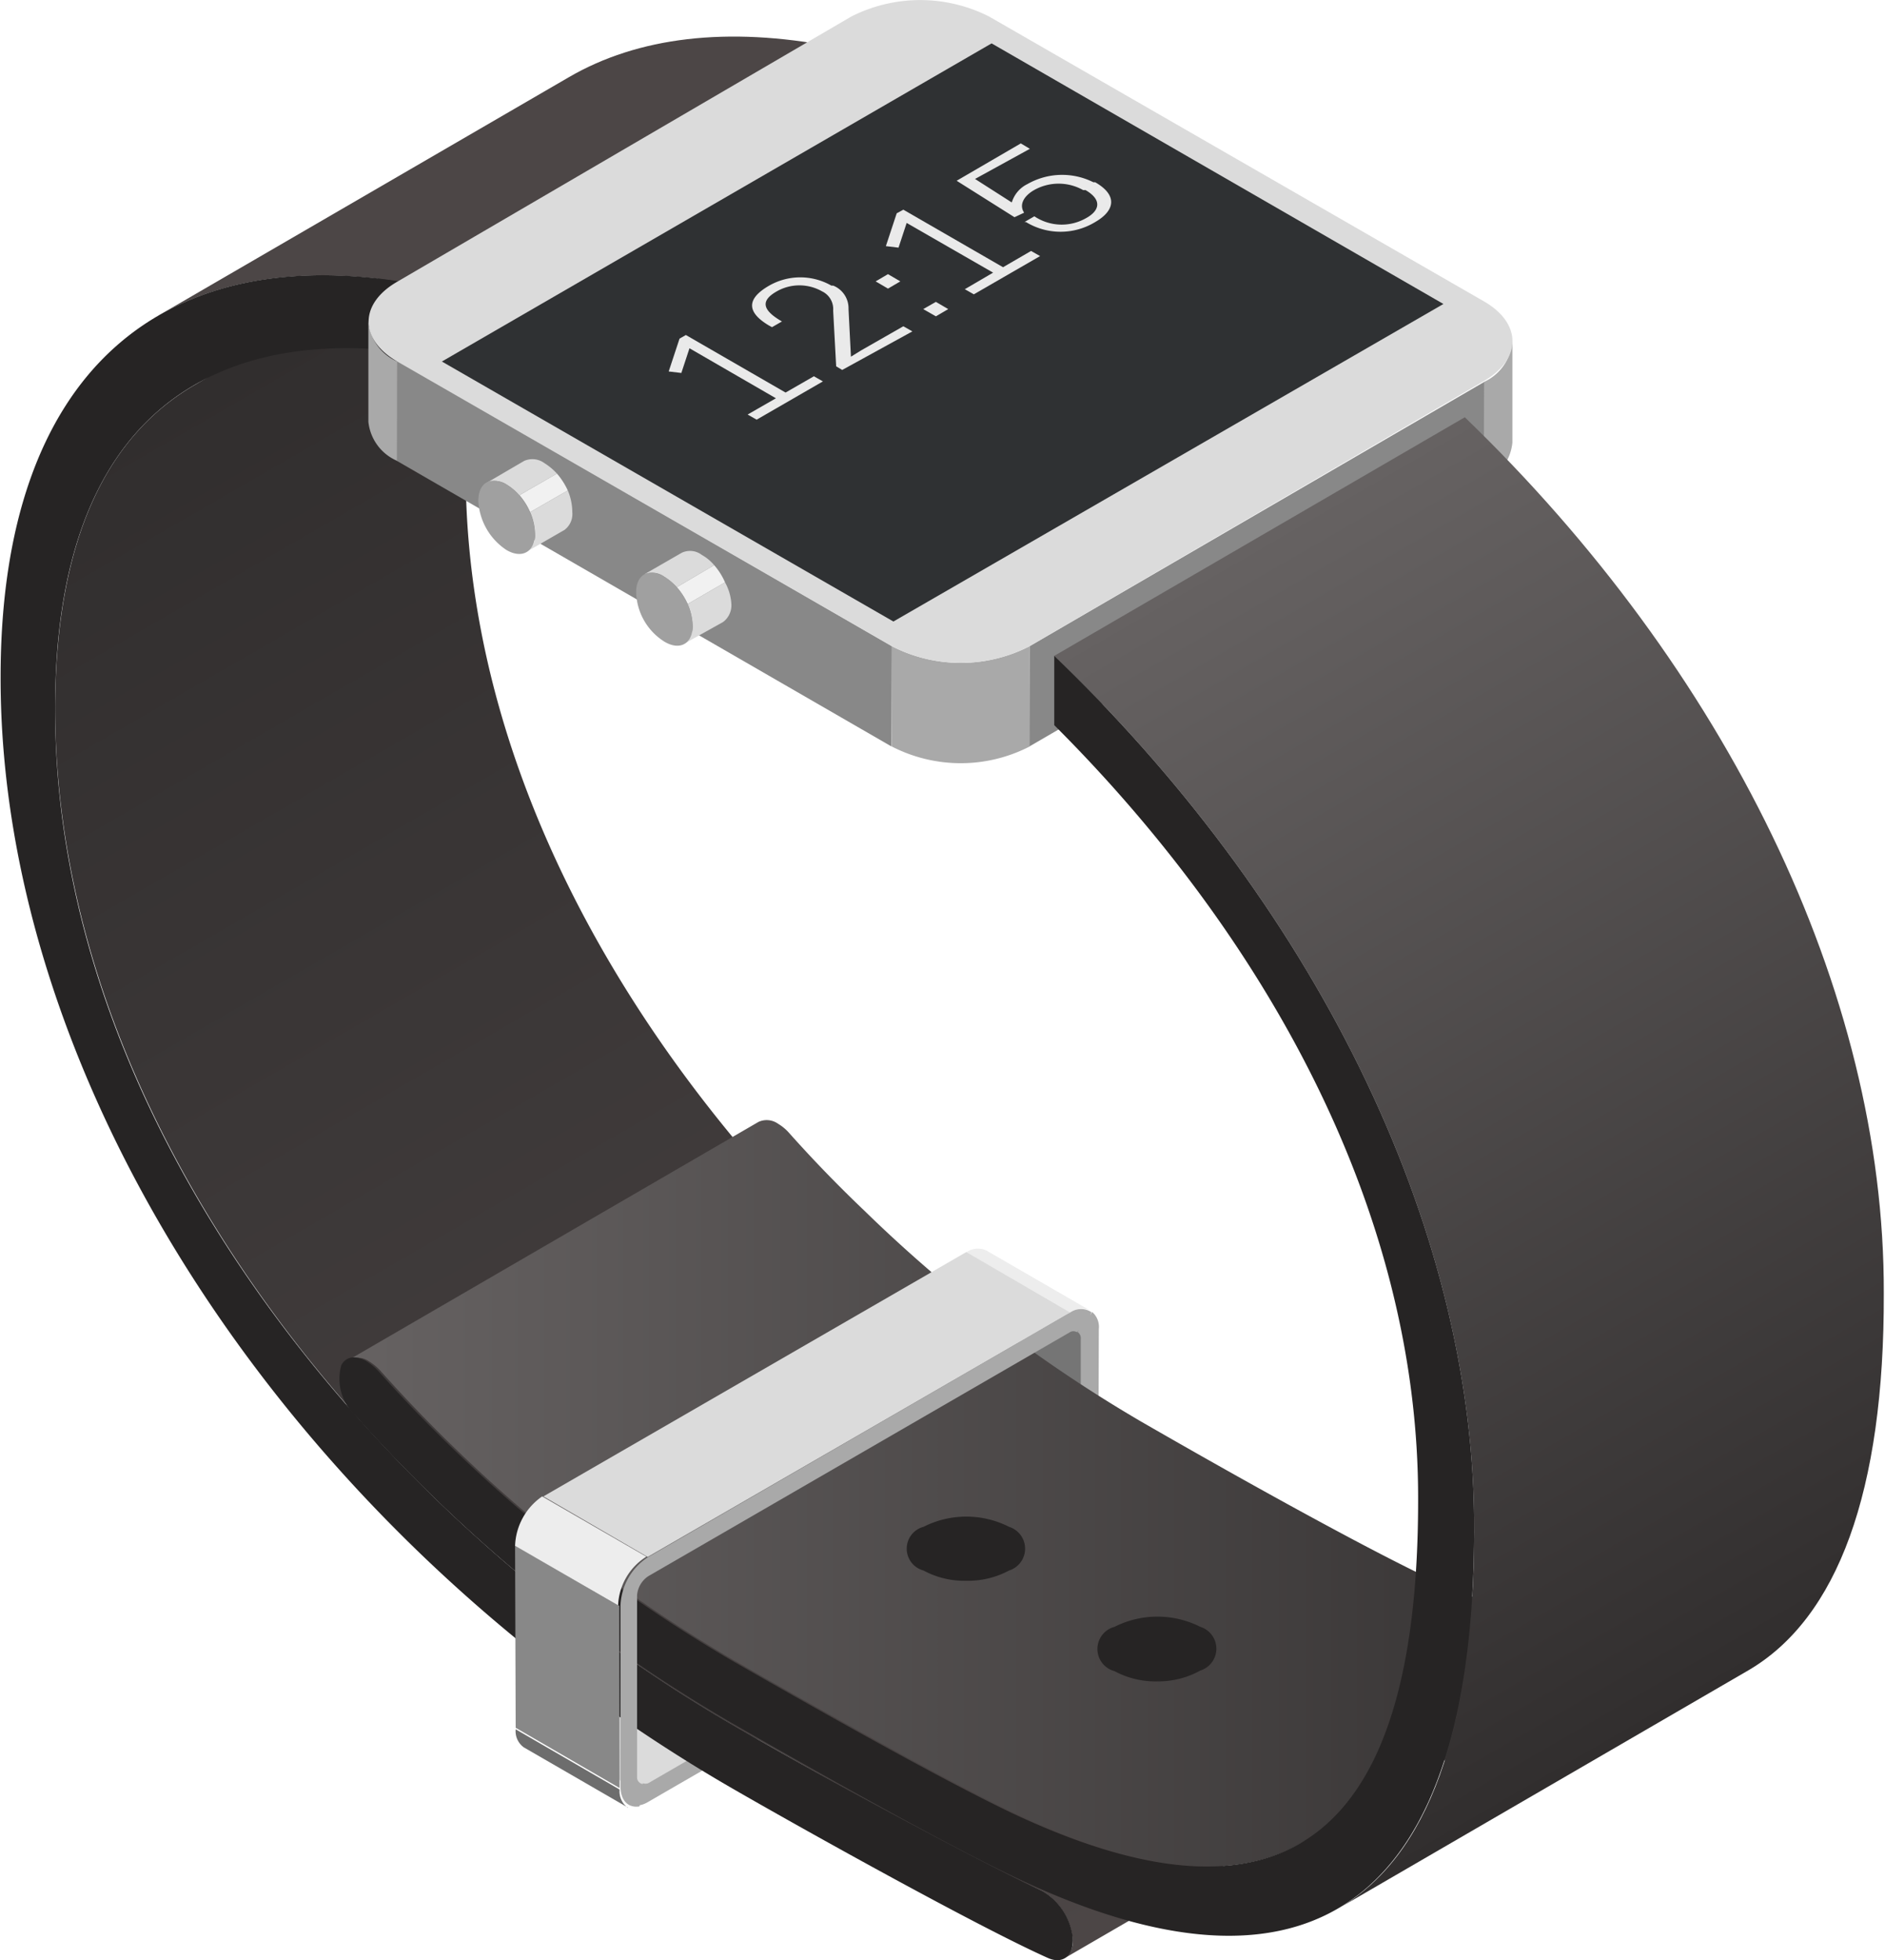 <svg xmlns="http://www.w3.org/2000/svg" xmlns:xlink="http://www.w3.org/1999/xlink" viewBox="0 0 62.58 65.06"><defs><style>.cls-1{fill:#ededed;}.cls-2{fill:#757575;}.cls-3{fill:#dbdbdb;}.cls-4{fill:#a9a9a9;}.cls-5{fill:url(#linear-gradient);}.cls-6{fill:#4c4646;}.cls-7{fill:#262424;}.cls-8{fill:#322e2e;}.cls-9{isolation:isolate;}.cls-10{fill:#888;}.cls-11{fill:url(#linear-gradient-2);}.cls-12{fill:url(#linear-gradient-3);}.cls-13{fill:#2f3133;}.cls-14{fill:#f1f1f1;}.cls-15{fill:#a0a0a0;}.cls-16{fill:#eaeaea;}.cls-17{fill:#6d6d6d;}</style><linearGradient id="linear-gradient" x1="7.46" y1="12.16" x2="37.31" y2="63.86" gradientUnits="userSpaceOnUse"><stop offset="0" stop-color="#312e2e"/><stop offset="1" stop-color="#4c4646"/></linearGradient><linearGradient id="linear-gradient-2" x1="11.54" y1="49.56" x2="56.81" y2="49.56" gradientUnits="userSpaceOnUse"><stop offset="0" stop-color="#666262"/><stop offset="1" stop-color="#312e2e"/></linearGradient><linearGradient id="linear-gradient-3" x1="37.22" y1="20.46" x2="57.6" y2="55.75" xlink:href="#linear-gradient-2"/></defs><title>Asset 3</title><g id="Layer_2" data-name="Layer 2"><g id="_0" data-name="0"><g id="_7" data-name="7"><path class="cls-1" d="M35.56,51.12l-3.46-2a.81.81,0,0,0,.37-.64l3.45,2a.8.8,0,0,1-.36.63Z"/><polygon class="cls-2" points="35.92 50.49 32.47 48.48 32.45 42.44 36.06 43.84 35.92 50.49"/><path class="cls-3" d="M32.1,49.12l-14,8.1a.25.25,0,0,1-.26,0l3.31,2.26a1,1,0,0,0,.48-.07l14-8.32Z"/><path class="cls-4" d="M36.48,44.11a.65.65,0,0,0-.22-.56,5.61,5.61,0,0,1-.49.66h0a.25.25,0,0,1,.11.24v6a.8.8,0,0,1-.36.63l-14,8.11a.26.26,0,0,1-.18,0c0,.13-.23.22-.25.35s.13.28.11.39a.9.9,0,0,0,.32-.12l14-8.1a2.08,2.08,0,0,0,.94-1.63Z"/><path class="cls-5" d="M49.24,56.36a2.06,2.06,0,0,0-1-1.51c-2.17-1-7.7-4-10.18-5.46C26.78,42.88,15.42,29.9,15.46,15.56c0-5.65,1.8-9,4.63-10.7L6.46,12.78c-2.84,1.65-4.61,5-4.63,10.7,0,14.34,11.31,27.33,22.58,33.83,2.49,1.44,8,4.51,10.19,5.46a2.06,2.06,0,0,1,1,1.51.7.7,0,0,1-.26.72L49,57.07A.68.68,0,0,0,49.24,56.36Z"/><path class="cls-6" d="M18.89,2.56,5.25,10.48c2.29-1.33,5.26-1.68,8.78-1L27.66,1.55C24.15.87,21.18,1.23,18.89,2.56Z"/><path class="cls-7" d="M35.61,64.28a2.06,2.06,0,0,0-1-1.51c-2.17-1-7.7-4-10.19-5.46C13.14,50.81,1.79,37.82,1.83,23.48c0-9.74,5.29-12.79,12.19-11.72V9.47c-8.65-1.66-14,2.9-14,13C0,36.1,9.77,51,24.41,59.42,26.93,60.87,32.56,64,34.81,65,35.31,65.21,35.67,64.89,35.61,64.28Z"/><polygon class="cls-8" points="14.03 9.47 14.02 11.76 27.65 3.84 27.66 1.55 14.03 9.47"/><g class="cls-9"><g class="cls-9"><g class="cls-9"><path class="cls-4" d="M13.19,12V15.3A1.59,1.59,0,0,1,12.23,14V10.63A1.59,1.59,0,0,0,13.19,12Z"/></g></g><g class="cls-9"><path class="cls-4" d="M50.21,11.36v3.33A1.6,1.6,0,0,1,49.26,16V12.68a1.6,1.6,0,0,0,.94-1.32Z"/></g><polygon class="cls-10" points="49.27 12.68 49.26 16.01 34.17 24.78 34.18 21.45 49.27 12.68"/><polygon class="cls-10" points="29.61 21.45 29.6 24.78 13.18 15.3 13.19 11.97 29.61 21.45"/><g class="cls-9"><path class="cls-4" d="M34.18,21.45v3.33a5,5,0,0,1-4.57,0V21.45a5,5,0,0,0,4.57,0Z"/></g></g><path class="cls-3" d="M49.26,10c1.27.73,1.27,1.92,0,2.65L34.18,21.45a5,5,0,0,1-4.57,0L13.19,12c-1.27-.73-1.27-1.92,0-2.65L28.26.55a5.06,5.06,0,0,1,4.58,0Z"/><path class="cls-11" d="M11.54,45.16l13.64-7.92a.65.65,0,0,1,.65.06,1.54,1.54,0,0,1,.38.32c.83.93,1.67,1.79,2.49,2.57a47.44,47.44,0,0,0,9.19,7c4.55,2.62,8,4.47,9.69,5.26q6,2.73,9.23.86L43.18,61.19C41,62.45,38,62.15,34,60.33c-1.73-.79-5.14-2.64-9.69-5.25a48.32,48.32,0,0,1-9.2-7c-.81-.78-1.65-1.65-2.48-2.58a1.83,1.83,0,0,0-.39-.32A.65.65,0,0,0,11.54,45.16Z"/><path class="cls-12" d="M58.05,55.44,44.41,63.36c3-1.72,4.52-5.92,4.53-12.51C49,40.8,43.67,30.09,35,21.77l13.63-7.92c8.63,8.32,13.94,19,13.91,29.08C62.56,49.52,61,53.71,58.05,55.44Z"/><path class="cls-7" d="M35,21.77v2.3c6.89,6.88,12.11,16,12.08,25.73,0,11.11-4.33,14.56-13.16,10.53-1.73-.79-5.14-2.64-9.69-5.25a48.32,48.32,0,0,1-9.2-7c-.81-.78-1.65-1.65-2.48-2.58a1.83,1.83,0,0,0-.39-.32c-.35-.2-.68-.16-.83.14A1.67,1.67,0,0,0,11.81,47c.89,1,1.79,1.92,2.67,2.77a50.89,50.89,0,0,0,9.88,7.46c3.19,1.83,7.48,4.24,9.78,5.29,9.65,4.41,14.77.37,14.8-11.68C49,40.8,43.67,30.09,35,21.77Z"/><path class="cls-13" d="M32.92,1.44l15,8.65L29.66,20.63,14.67,12Z"/><g class="cls-9"><g class="cls-9"><g class="cls-9"><path class="cls-14" d="M17.24,16.44l1.25-.72a2.33,2.33,0,0,1,.36.56L17.6,17a2.12,2.12,0,0,0-.36-.57Z"/><path class="cls-3" d="M18.49,15.72l-1.25.72a1.69,1.69,0,0,0-.41-.35.68.68,0,0,0-.68-.06l1.25-.73a.67.67,0,0,1,.67.07A2,2,0,0,1,18.49,15.72Zm.36.56L17.6,17a1.83,1.83,0,0,1,.16.71.64.64,0,0,1-.27.6l1.25-.72A.66.66,0,0,0,19,17,1.87,1.87,0,0,0,18.85,16.28Z"/></g></g><path class="cls-15" d="M16.83,16.09a2.08,2.08,0,0,1,.93,1.63c0,.59-.42.84-.94.54a2.08,2.08,0,0,1-.94-1.63C15.88,16,16.31,15.79,16.83,16.09Z"/></g><g class="cls-9"><g class="cls-9"><g class="cls-9"><path class="cls-14" d="M22.47,19.49l1.24-.73a2.12,2.12,0,0,1,.36.57l-1.24.72a2.33,2.33,0,0,0-.36-.56Z"/><path class="cls-3" d="M23.71,18.76l-1.24.73a2,2,0,0,0-.42-.35.67.67,0,0,0-.67-.07l1.25-.72a.64.64,0,0,1,.67.07A1.46,1.46,0,0,1,23.71,18.76Zm.36.57-1.24.72a1.87,1.87,0,0,1,.16.71.67.67,0,0,1-.28.61L24,20.65a.69.69,0,0,0,.28-.61A1.68,1.68,0,0,0,24.07,19.33Z"/></g></g><path class="cls-15" d="M22.05,19.14A2.06,2.06,0,0,1,23,20.76c0,.6-.42.85-.94.54a2,2,0,0,1-.94-1.63C21.11,19.08,21.53,18.84,22.05,19.14Z"/></g><polygon class="cls-16" points="22.77 11.12 22.56 11.24 22.2 12.33 22.62 12.38 22.89 11.56 25.76 13.22 24.82 13.76 25.12 13.93 27.32 12.66 27.02 12.49 26.08 13.03 22.77 11.12"/><path class="cls-16" d="M25.52,9.49c-.77.45-.7.89,0,1.31l.11.06.33-.19c-.68-.39-.7-.7-.17-1h0a1.52,1.52,0,0,1,1.5,0l0,0a.65.65,0,0,1,.37.64l.1,1.85.2.12L30.29,11l-.3-.17-1.4.8-.34.21-.08-1.58a.81.81,0,0,0-.51-.78l-.06,0A2.08,2.08,0,0,0,25.52,9.49Z"/><polygon class="cls-16" points="31.07 10.5 31.48 10.26 31.07 10.02 30.65 10.26 31.07 10.5"/><polygon class="cls-16" points="29.48 9.58 29.89 9.34 29.48 9.1 29.07 9.34 29.48 9.58"/><polygon class="cls-16" points="29.99 6.96 29.77 7.08 29.41 8.17 29.83 8.22 30.1 7.4 32.97 9.05 32.03 9.6 32.33 9.77 34.53 8.5 34.23 8.33 33.3 8.87 29.99 6.96"/><path class="cls-16" d="M34.11,6.11a1,1,0,0,0-.52.61l-1.22-.78,1.82-1-.3-.18L31.76,6l1.92,1.21L34,7.06c-.18-.27,0-.56.33-.75l0,0a1.66,1.66,0,0,1,1.63,0l.08,0c.58.34.45.7,0,.94l0,0a1.63,1.63,0,0,1-1.7-.07l-.33.19.05,0a2.21,2.21,0,0,0,2.3,0c.66-.38.75-.89,0-1.32l-.06,0A2.32,2.32,0,0,0,34.11,6.11Z"/><path class="cls-7" d="M38.43,55.81A2.87,2.87,0,0,1,37,55.47.76.76,0,0,1,37,54a3.16,3.16,0,0,1,2.85,0,.76.76,0,0,1,0,1.45A2.88,2.88,0,0,1,38.43,55.81Zm-6.35-3.34a2.84,2.84,0,0,1-1.42-.34.75.75,0,0,1,0-1.45,3.14,3.14,0,0,1,2.84,0,.76.76,0,0,1,0,1.45A2.87,2.87,0,0,1,32.08,52.47Zm-6.42-3.85a2.91,2.91,0,0,1-1.43-.34.76.76,0,0,1,0-1.45,2.91,2.91,0,0,1,1.43-.34,2.87,2.87,0,0,1,1.42.34.76.76,0,0,1,0,1.45A2.87,2.87,0,0,1,25.66,48.62Z"/><g class="cls-9"><g class="cls-9"><path class="cls-1" d="M35.54,43.57l-3.46-2a.66.66,0,0,1,.67-.06l3.46,2a.66.66,0,0,0-.67.06Z"/></g></g><g class="cls-9"><path class="cls-17" d="M20.85,60l-3.46-2a.66.66,0,0,1-.27-.6l3.45,2a.67.67,0,0,0,.28.61Z"/></g><polygon class="cls-10" points="20.57 59.35 17.12 57.35 17.1 51.3 20.56 53.31 20.57 59.35"/><polygon class="cls-3" points="21.5 51.68 18.04 49.67 32.08 41.56 35.54 43.57 21.5 51.68"/><path class="cls-4" d="M21.15,59l0-6.05a.84.84,0,0,1,.37-.63l14-8.1a.22.22,0,0,1,.23,0c.1-.12.32-.08.41-.2s0-.36.08-.46l0,0a.62.62,0,0,0-.7,0l-14,8.11a2,2,0,0,0-.94,1.63v6c0,.48.27.72.63.66a6.42,6.42,0,0,1,.14-.74A.22.22,0,0,1,21.15,59Z"/><g class="cls-9"><path class="cls-1" d="M20.56,53.31l-3.46-2A2.08,2.08,0,0,1,18,49.67l3.46,2a2,2,0,0,0-.94,1.63Z"/></g></g></g></g></svg>